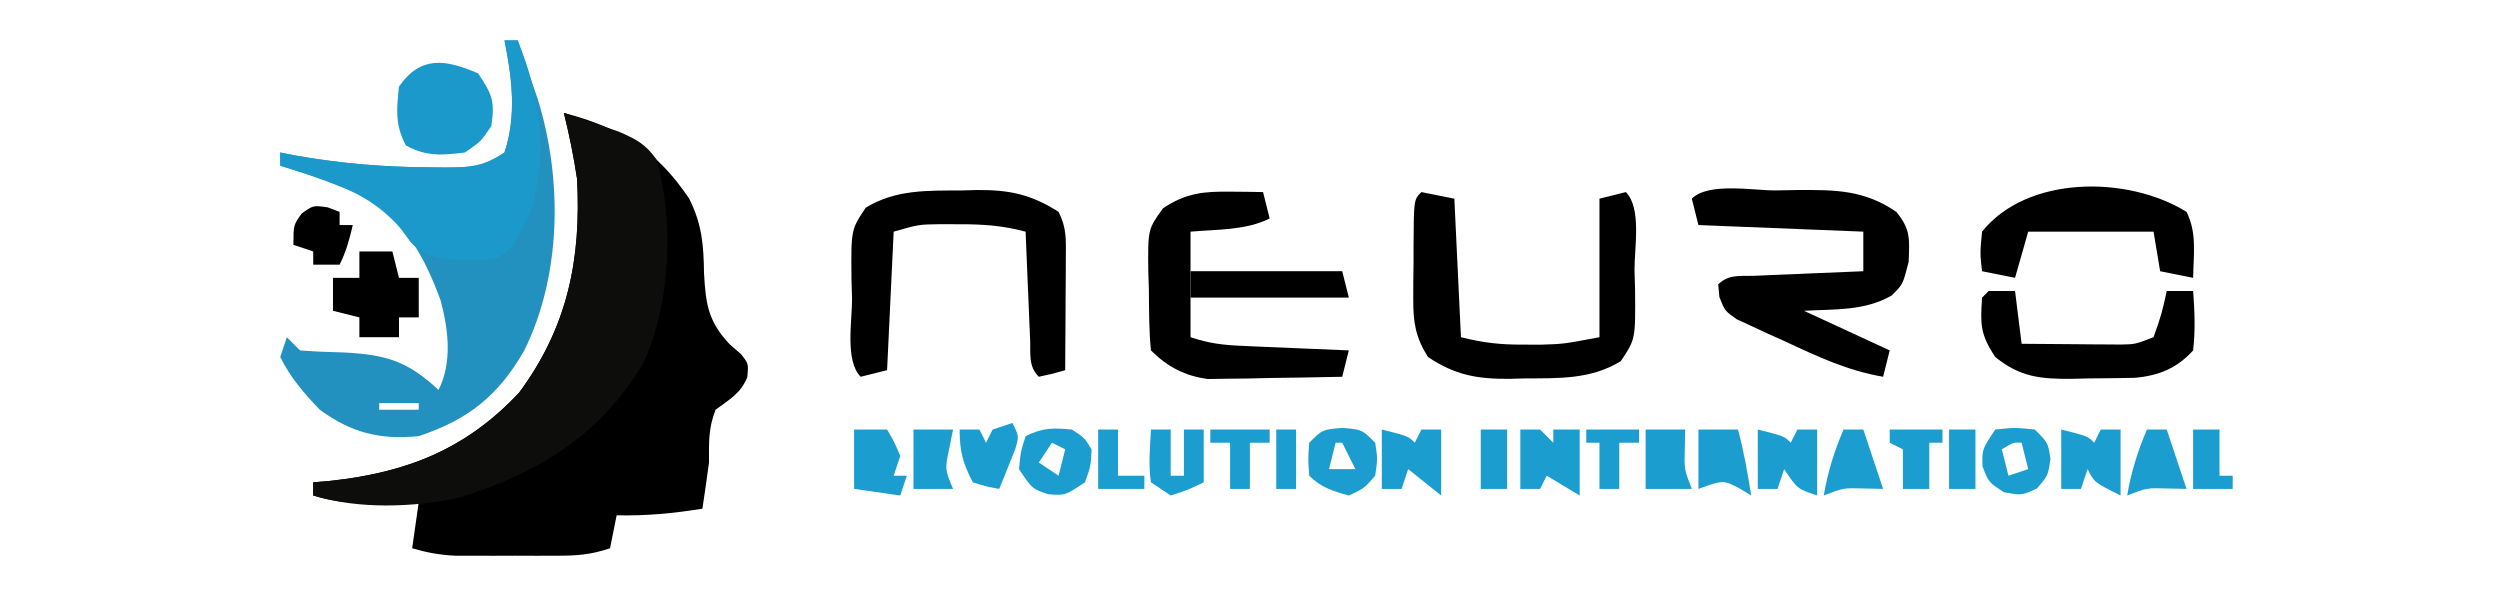 <svg width="126" height="30" viewBox="0 0 126 30" fill="none" xmlns="http://www.w3.org/2000/svg">
<g id="neuro LOGO 1">
<path id="Vector" d="M28.419 5.691C31.273 6.442 33.072 7.541 34.736 10.013C35.385 11.306 35.463 12.359 35.484 13.795C35.571 15.342 35.7 16.209 36.772 17.348C37.051 17.59 37.051 17.59 37.335 17.837C37.728 18.324 37.728 18.324 37.663 19.019C37.313 19.85 36.778 20.117 36.065 20.651C35.698 21.6 35.733 22.263 35.733 23.311C35.629 24.088 35.52 24.864 35.401 25.638C33.942 25.872 32.555 26.007 31.079 25.971C30.969 26.519 30.859 27.068 30.746 27.633C29.746 27.966 29.071 28.008 28.026 28.009C27.69 28.01 27.354 28.01 27.008 28.011C26.658 28.009 26.308 28.008 25.947 28.007C25.598 28.008 25.248 28.009 24.889 28.011C24.553 28.01 24.216 28.01 23.87 28.009C23.563 28.009 23.256 28.009 22.94 28.008C22.169 27.969 21.511 27.851 20.773 27.633C20.883 26.865 20.992 26.097 21.105 25.306C20.697 25.312 20.697 25.312 20.279 25.317C19.742 25.322 19.742 25.322 19.194 25.326C18.662 25.332 18.662 25.332 18.119 25.338C17.271 25.311 16.591 25.221 15.786 24.973C15.786 24.754 15.786 24.535 15.786 24.308C16.08 24.284 16.373 24.259 16.676 24.233C20.509 23.813 23.49 22.64 26.162 19.792C28.62 16.475 29.298 13.04 29.084 9.016C28.916 7.893 28.692 6.794 28.419 5.691Z" fill="black"/>
<path id="Vector_2" d="M25.427 2.035C25.647 2.035 25.866 2.035 26.092 2.035C26.308 2.664 26.523 3.295 26.736 3.925C26.916 4.452 26.916 4.452 27.099 4.989C28.357 9.016 28.306 13.851 26.425 17.66C25.118 19.941 23.611 21.146 21.105 21.982C19.126 22.175 17.711 21.81 16.119 20.652C15.332 19.837 14.625 19.012 14.124 17.992C14.234 17.663 14.343 17.334 14.457 16.995C14.676 17.214 14.895 17.434 15.121 17.66C15.861 17.718 16.603 17.749 17.345 17.764C19.487 17.878 20.541 18.204 22.103 19.654C22.801 18.257 22.6 16.616 22.208 15.143C21.42 13.004 20.417 11.094 18.387 9.932C17.006 9.298 15.576 8.798 14.124 8.351C14.124 8.132 14.124 7.912 14.124 7.686C14.488 7.758 14.488 7.758 14.859 7.832C17.137 8.237 19.334 8.423 21.646 8.434C22.035 8.439 22.035 8.439 22.433 8.443C23.715 8.437 24.337 8.413 25.427 7.686C26.046 5.83 25.805 3.926 25.427 2.035ZM19.111 20.319C19.111 20.429 19.111 20.539 19.111 20.652C19.769 20.652 20.427 20.652 21.105 20.652C21.105 20.542 21.105 20.432 21.105 20.319C20.447 20.319 19.789 20.319 19.111 20.319Z" fill="#2391BF"/>
<path id="Vector_3" d="M28.419 5.691C29.009 5.889 29.598 6.09 30.185 6.294C30.513 6.406 30.841 6.518 31.179 6.633C32.061 7.015 32.516 7.245 33.073 8.019C34.005 11.078 33.787 15.444 32.408 18.324C30.278 21.914 27.101 23.869 23.162 25.077C20.873 25.582 18.037 25.67 15.786 24.973C15.786 24.754 15.786 24.535 15.786 24.308C16.08 24.284 16.373 24.259 16.676 24.233C20.509 23.813 23.49 22.64 26.162 19.792C28.62 16.475 29.298 13.04 29.084 9.016C28.916 7.893 28.692 6.794 28.419 5.691Z" fill="#0D0D0C"/>
<path id="Vector_4" d="M89.486 9.598C89.848 9.591 90.21 9.584 90.584 9.577C92.486 9.568 93.949 9.562 95.573 10.678C96.301 11.564 96.238 12.028 96.197 13.192C95.906 14.335 95.906 14.335 95.342 14.891C93.964 15.685 92.485 15.572 90.919 15.665C93.058 16.652 93.058 16.652 95.241 17.66C95.131 18.098 95.022 18.537 94.909 18.989C93.124 18.683 91.635 17.987 90.005 17.223C89.714 17.093 89.423 16.963 89.123 16.829C88.847 16.7 88.57 16.571 88.286 16.438C88.033 16.321 87.781 16.205 87.521 16.085C86.93 15.665 86.93 15.665 86.658 14.972C86.638 14.762 86.618 14.552 86.597 14.335C87.135 13.797 87.746 13.928 88.49 13.897C88.96 13.877 88.96 13.877 89.441 13.855C89.771 13.842 90.101 13.829 90.441 13.816C90.939 13.794 90.939 13.794 91.446 13.772C92.267 13.737 93.089 13.703 93.911 13.67C93.911 13.012 93.911 12.354 93.911 11.675C91.168 11.566 88.426 11.456 85.6 11.343C85.49 10.904 85.381 10.465 85.268 10.013C86.104 9.177 88.362 9.603 89.486 9.598Z" fill="black"/>
<path id="Vector_5" d="M71.637 9.681C72.185 9.791 72.734 9.9 73.299 10.013C73.409 12.317 73.518 14.621 73.632 16.995C74.77 17.279 75.594 17.372 76.748 17.369C77.052 17.37 77.357 17.37 77.67 17.371C78.799 17.337 78.799 17.337 80.613 16.995C80.613 14.691 80.613 12.387 80.613 10.013C81.052 9.904 81.49 9.794 81.943 9.681C82.749 10.487 82.369 12.526 82.379 13.608C82.389 13.944 82.398 14.28 82.408 14.627C82.429 17.097 82.429 17.097 81.687 18.204C80.169 19.131 78.569 19.061 76.831 19.073C76.584 19.079 76.338 19.086 76.083 19.093C74.473 19.105 73.347 18.916 71.969 17.992C71.345 17.005 71.222 16.247 71.228 15.09C71.228 14.796 71.229 14.501 71.23 14.198C71.234 13.894 71.238 13.589 71.242 13.275C71.242 12.967 71.242 12.659 71.243 12.341C71.258 10.06 71.258 10.06 71.637 9.681Z" fill="black"/>
<path id="Vector_6" d="M25.427 2.035C25.647 2.035 25.866 2.035 26.092 2.035C27.249 4.88 27.686 7.918 26.653 10.886C25.911 12.37 25.911 12.37 25.095 13.005C24.378 13.114 24.378 13.114 23.599 13.088C23.342 13.083 23.084 13.078 22.82 13.073C21.913 12.988 21.288 12.884 20.677 12.178C20.53 11.978 20.384 11.778 20.233 11.572C18.665 9.669 16.42 9.058 14.124 8.351C14.124 8.132 14.124 7.912 14.124 7.686C14.488 7.758 14.488 7.758 14.859 7.832C17.137 8.237 19.334 8.423 21.646 8.434C22.035 8.439 22.035 8.439 22.433 8.443C23.715 8.437 24.337 8.413 25.427 7.686C26.046 5.83 25.805 3.926 25.427 2.035Z" fill="#1B99CB"/>
<path id="Vector_7" d="M48.491 9.598C48.737 9.591 48.984 9.584 49.239 9.577C50.855 9.566 51.952 9.785 53.353 10.678C53.769 11.511 53.723 12.077 53.718 13.008C53.717 13.336 53.715 13.664 53.714 14.002C53.71 14.516 53.71 14.516 53.706 15.042C53.704 15.387 53.703 15.733 53.701 16.09C53.697 16.945 53.692 17.801 53.685 18.657C53.041 18.844 53.041 18.844 52.355 18.989C51.818 18.452 51.949 17.84 51.918 17.097C51.904 16.784 51.89 16.47 51.876 16.146C51.862 15.816 51.849 15.486 51.836 15.146C51.822 14.814 51.807 14.483 51.792 14.141C51.757 13.319 51.723 12.498 51.691 11.676C50.554 11.369 49.547 11.299 48.366 11.302C48.023 11.301 47.68 11.3 47.327 11.299C46.298 11.315 46.298 11.315 45.041 11.676C44.932 13.979 44.822 16.283 44.709 18.657C44.27 18.767 43.831 18.876 43.379 18.989C42.573 18.183 42.953 16.144 42.943 15.062C42.933 14.726 42.924 14.39 42.914 14.044C42.892 11.573 42.892 11.573 43.635 10.467C45.153 9.539 46.753 9.61 48.491 9.598Z" fill="black"/>
<path id="Vector_8" d="M62.059 9.66C62.358 9.663 62.658 9.666 62.966 9.669C63.195 9.673 63.423 9.677 63.658 9.681C63.768 10.12 63.878 10.559 63.991 11.011C62.776 11.618 61.338 11.556 60.002 11.676C60.002 13.431 60.002 15.186 60.002 16.995C60.951 17.311 61.634 17.39 62.623 17.432C62.935 17.446 63.247 17.46 63.568 17.475C63.893 17.488 64.218 17.501 64.552 17.514C64.88 17.529 65.209 17.543 65.547 17.558C66.358 17.593 67.169 17.627 67.98 17.66C67.871 18.099 67.761 18.537 67.648 18.989C66.408 19.018 65.169 19.036 63.929 19.052C63.403 19.064 63.403 19.064 62.866 19.077C62.356 19.082 62.356 19.082 61.837 19.087C61.525 19.092 61.213 19.097 60.892 19.103C59.73 18.955 58.84 18.492 58.007 17.66C57.905 16.631 57.914 15.597 57.903 14.564C57.893 14.275 57.884 13.986 57.874 13.689C57.852 11.557 57.852 11.557 58.616 10.498C59.779 9.716 60.694 9.642 62.059 9.66Z" fill="black"/>
<path id="Vector_9" d="M110.201 10.678C110.735 11.747 110.553 12.818 110.534 14.003C109.711 13.838 109.711 13.838 108.871 13.67C108.762 13.012 108.652 12.354 108.539 11.675C106.454 11.675 104.37 11.675 102.222 11.675C102.003 12.444 101.784 13.211 101.558 14.003C101.009 13.893 100.46 13.783 99.895 13.67C99.791 12.777 99.791 12.777 99.895 11.675C102.162 8.842 107.215 8.83 110.201 10.678Z" fill="black"/>
<path id="Vector_10" d="M100.228 14.668C100.667 14.668 101.106 14.668 101.558 14.668C101.668 15.545 101.777 16.423 101.89 17.327C102.812 17.336 103.733 17.343 104.654 17.348C105.046 17.352 105.046 17.352 105.445 17.356C105.823 17.358 105.823 17.358 106.208 17.36C106.556 17.362 106.556 17.362 106.91 17.365C107.617 17.35 107.617 17.35 108.539 16.995C108.948 15.827 108.948 15.827 109.204 14.668C109.643 14.668 110.082 14.668 110.534 14.668C110.61 15.676 110.65 16.653 110.534 17.66C109.714 18.565 108.8 18.939 107.571 19.043C106.799 19.058 106.028 19.067 105.256 19.072C104.99 19.079 104.723 19.086 104.447 19.093C102.876 19.104 101.829 19.024 100.561 17.992C99.798 16.848 99.808 16.34 99.896 15C100.005 14.89 100.115 14.78 100.228 14.668Z" fill="black"/>
<path id="Vector_11" d="M24.098 3.697C24.817 4.777 24.946 5.103 24.762 6.356C24.243 7.125 24.243 7.125 23.433 7.686C22.282 7.827 21.493 7.898 20.462 7.333C19.904 6.316 19.987 5.495 20.108 4.362C21.218 2.776 22.463 3.001 24.098 3.697Z" fill="#1B99CB"/>
<path id="Vector_12" d="M18.113 12.673C18.662 12.673 19.21 12.673 19.775 12.673C19.885 13.112 19.995 13.55 20.108 14.003C20.437 14.003 20.766 14.003 21.105 14.003C21.105 14.661 21.105 15.319 21.105 15.997C20.776 15.997 20.447 15.997 20.108 15.997C20.108 16.326 20.108 16.656 20.108 16.995C19.449 16.995 18.791 16.995 18.113 16.995C18.113 16.666 18.113 16.336 18.113 15.997C17.674 15.888 17.235 15.778 16.783 15.665C16.783 15.116 16.783 14.568 16.783 14.003C17.222 14.003 17.661 14.003 18.113 14.003C18.113 13.564 18.113 13.125 18.113 12.673Z" fill="black"/>
<path id="Vector_13" d="M60.002 13.67C62.525 13.67 65.049 13.67 67.648 13.67C67.758 14.109 67.868 14.548 67.981 15C65.348 15 62.715 15 60.002 15C60.002 14.561 60.002 14.122 60.002 13.67Z" fill="black"/>
<path id="Vector_14" d="M54.018 21.649C54.641 22.044 54.641 22.044 55.015 22.646C54.974 23.498 54.974 23.498 54.683 24.308C53.685 24.973 53.685 24.973 52.834 24.911C52.023 24.641 52.023 24.641 51.358 23.644C51.441 22.771 51.441 22.771 51.691 21.981C52.538 21.558 53.078 21.557 54.018 21.649ZM53.021 22.314C52.691 22.808 52.691 22.808 52.356 23.311C52.849 23.64 52.849 23.64 53.353 23.976C53.463 23.537 53.572 23.098 53.685 22.646C53.466 22.537 53.247 22.427 53.021 22.314Z" fill="#1C9DCF"/>
<path id="Vector_15" d="M76.624 21.649C76.953 21.649 77.282 21.649 77.621 21.649C77.841 21.868 78.06 22.088 78.286 22.314C78.286 22.094 78.286 21.875 78.286 21.649C78.725 21.649 79.164 21.649 79.616 21.649C79.616 22.746 79.616 23.843 79.616 24.973C79.067 24.644 78.519 24.315 77.954 23.976C77.844 24.195 77.734 24.415 77.621 24.641C77.292 24.641 76.963 24.641 76.624 24.641C76.624 23.654 76.624 22.666 76.624 21.649Z" fill="#1C9DCF"/>
<path id="Vector_16" d="M103.885 21.649C105.215 21.981 105.215 21.981 105.547 22.314C105.657 22.094 105.766 21.875 105.879 21.649C106.209 21.649 106.538 21.649 106.877 21.649C106.877 22.746 106.877 23.843 106.877 24.973C105.547 24.308 105.547 24.308 105.215 23.644C105.105 23.973 104.995 24.302 104.882 24.641C104.553 24.641 104.224 24.641 103.885 24.641C103.885 23.654 103.885 22.666 103.885 21.649Z" fill="#1C9DCF"/>
<path id="Vector_17" d="M88.592 21.649C89.922 21.981 89.922 21.981 90.254 22.314C90.364 22.094 90.473 21.875 90.587 21.649C90.916 21.649 91.245 21.649 91.584 21.649C91.584 22.746 91.584 23.843 91.584 24.973C90.587 24.641 90.587 24.641 89.922 23.644C89.812 23.973 89.702 24.302 89.589 24.641C89.26 24.641 88.931 24.641 88.592 24.641C88.592 23.654 88.592 22.666 88.592 21.649Z" fill="#1C9DCF"/>
<path id="Vector_18" d="M69.643 21.649C70.972 21.981 70.972 21.981 71.305 22.314C71.415 22.094 71.524 21.875 71.637 21.649C71.966 21.649 72.296 21.649 72.635 21.649C72.635 22.746 72.635 23.843 72.635 24.973C72.086 24.535 71.537 24.096 70.972 23.644C70.863 23.973 70.753 24.302 70.64 24.641C70.311 24.641 69.982 24.641 69.643 24.641C69.643 23.654 69.643 22.666 69.643 21.649Z" fill="#1C9DCF"/>
<path id="Vector_19" d="M67.647 21.566C68.645 21.649 68.645 21.649 69.31 22.314C69.434 23.124 69.434 23.124 69.31 23.976C68.749 24.62 68.749 24.62 67.98 24.974C67.184 24.752 66.577 24.568 65.985 23.976C65.923 23.166 65.923 23.166 65.985 22.314C66.65 21.649 66.65 21.649 67.647 21.566ZM67.315 22.314C67.205 22.753 67.096 23.192 66.983 23.644C67.421 23.644 67.86 23.644 68.312 23.644C68.093 23.205 67.874 22.766 67.647 22.314C67.538 22.314 67.428 22.314 67.315 22.314Z" fill="#1C9DCF"/>
<path id="Vector_20" d="M100.56 21.649C101.557 21.545 101.557 21.545 102.555 21.649C103.22 22.314 103.22 22.314 103.344 23.124C103.22 23.976 103.22 23.976 102.659 24.62C101.89 24.973 101.89 24.973 100.996 24.807C100.228 24.308 100.228 24.308 99.916 23.498C99.895 22.646 99.895 22.646 100.56 21.649ZM100.892 22.646C101.002 23.085 101.112 23.524 101.225 23.976C101.554 23.866 101.883 23.757 102.222 23.644C102.113 23.205 102.003 22.766 101.89 22.314C101.483 22.289 101.483 22.289 100.892 22.646Z" fill="#1C9DCF"/>
<path id="Vector_21" d="M85.601 21.649C86.259 21.649 86.917 21.649 87.595 21.649C87.891 22.747 88.082 23.851 88.26 24.973C88.068 24.857 87.876 24.74 87.678 24.62C86.85 24.188 86.85 24.188 85.601 24.641C85.601 23.654 85.601 22.666 85.601 21.649Z" fill="#1C9DCF"/>
<path id="Vector_22" d="M58.007 21.649C58.336 21.649 58.665 21.649 59.004 21.649C59.004 22.417 59.004 23.185 59.004 23.976C59.224 23.976 59.443 23.976 59.669 23.976C59.669 23.208 59.669 22.44 59.669 21.649C59.998 21.649 60.328 21.649 60.667 21.649C60.667 22.527 60.667 23.404 60.667 24.308C59.898 24.683 59.898 24.683 59.004 24.973C58.675 24.754 58.346 24.535 58.007 24.308C57.871 23.407 57.963 22.565 58.007 21.649Z" fill="#1C9DCF"/>
<path id="Vector_23" d="M43.047 21.649C43.595 21.649 44.144 21.649 44.709 21.649C45.062 22.252 45.062 22.252 45.374 22.979C45.264 23.308 45.155 23.637 45.042 23.976C45.261 23.976 45.48 23.976 45.706 23.976C45.597 24.305 45.487 24.634 45.374 24.973C44.606 24.864 43.838 24.754 43.047 24.641C43.047 23.654 43.047 22.666 43.047 21.649Z" fill="#1C9DCF"/>
<path id="Vector_24" d="M16.514 10.45C16.712 10.525 16.911 10.6 17.116 10.678C17.116 10.898 17.116 11.117 17.116 11.343C17.336 11.343 17.555 11.343 17.781 11.343C17.613 12.064 17.449 12.673 17.116 13.338C16.677 13.338 16.238 13.338 15.786 13.338C15.786 13.118 15.786 12.899 15.786 12.673C15.457 12.563 15.128 12.453 14.789 12.34C14.789 11.343 14.789 11.343 15.205 10.761C15.786 10.346 15.786 10.346 16.514 10.45Z" fill="black"/>
<path id="Vector_25" d="M108.206 21.649C108.535 21.649 108.865 21.649 109.204 21.649C109.533 22.636 109.862 23.624 110.201 24.641C109.738 24.631 109.738 24.631 109.266 24.62C108.199 24.588 108.199 24.588 107.209 24.973C107.412 23.791 107.734 22.752 108.206 21.649Z" fill="#1C9DCF"/>
<path id="Vector_26" d="M82.94 21.649C83.599 21.649 84.257 21.649 84.935 21.649C84.928 21.957 84.921 22.266 84.914 22.584C84.883 23.651 84.883 23.651 85.268 24.641C84.5 24.641 83.732 24.641 82.94 24.641C82.94 23.654 82.94 22.666 82.94 21.649Z" fill="#1C9DCF"/>
<path id="Vector_27" d="M92.914 21.649C93.243 21.649 93.573 21.649 93.912 21.649C94.241 22.636 94.57 23.624 94.909 24.641C94.446 24.631 94.446 24.631 93.974 24.62C92.907 24.588 92.907 24.588 91.917 24.973C92.12 23.791 92.442 22.752 92.914 21.649Z" fill="#1C9DCF"/>
<path id="Vector_28" d="M51.026 21.316C51.358 21.981 51.358 21.981 51.172 22.628C51.076 22.867 50.98 23.106 50.88 23.353C50.785 23.593 50.689 23.834 50.591 24.082C50.515 24.267 50.439 24.451 50.361 24.641C49.722 24.524 49.722 24.524 49.031 24.308C48.525 23.347 48.366 22.74 48.366 21.649C48.695 21.649 49.025 21.649 49.364 21.649C49.473 21.868 49.583 22.088 49.696 22.314C49.806 22.094 49.915 21.875 50.028 21.649C50.358 21.539 50.687 21.429 51.026 21.316Z" fill="#1C9DCF"/>
<path id="Vector_29" d="M46.039 21.649C46.697 21.649 47.356 21.649 48.034 21.649C47.972 21.957 47.91 22.266 47.847 22.584C47.621 23.648 47.621 23.648 48.034 24.641C47.376 24.641 46.717 24.641 46.039 24.641C46.039 23.654 46.039 22.666 46.039 21.649Z" fill="#1C9DCF"/>
<path id="Vector_30" d="M95.241 21.649C96.119 21.649 96.996 21.649 97.901 21.649C97.901 21.868 97.901 22.088 97.901 22.314C97.681 22.314 97.462 22.314 97.236 22.314C97.236 23.082 97.236 23.85 97.236 24.641C96.797 24.641 96.358 24.641 95.906 24.641C95.906 23.983 95.906 23.325 95.906 22.646C95.687 22.537 95.467 22.427 95.241 22.314C95.241 22.094 95.241 21.875 95.241 21.649Z" fill="#1C9DCF"/>
<path id="Vector_31" d="M110.533 21.649C110.972 21.649 111.411 21.649 111.863 21.649C111.863 22.417 111.863 23.185 111.863 23.976C112.082 23.976 112.302 23.976 112.528 23.976C112.528 24.195 112.528 24.415 112.528 24.641C111.87 24.641 111.211 24.641 110.533 24.641C110.533 23.654 110.533 22.666 110.533 21.649Z" fill="#1C9DCF"/>
<path id="Vector_32" d="M60.999 21.649C61.986 21.649 62.974 21.649 63.991 21.649C63.991 21.868 63.991 22.088 63.991 22.314C63.662 22.314 63.333 22.314 62.994 22.314C62.994 23.082 62.994 23.85 62.994 24.641C62.665 24.641 62.336 24.641 61.996 24.641C61.996 23.873 61.996 23.105 61.996 22.314C61.667 22.314 61.338 22.314 60.999 22.314C60.999 22.094 60.999 21.875 60.999 21.649Z" fill="#1C9DCF"/>
<path id="Vector_33" d="M79.948 21.649C80.826 21.649 81.704 21.649 82.608 21.649C82.608 21.868 82.608 22.088 82.608 22.314C82.279 22.314 81.95 22.314 81.611 22.314C81.611 23.082 81.611 23.85 81.611 24.641C81.281 24.641 80.952 24.641 80.613 24.641C80.613 23.873 80.613 23.105 80.613 22.314C80.394 22.314 80.174 22.314 79.948 22.314C79.948 22.094 79.948 21.875 79.948 21.649Z" fill="#1C9DCF"/>
<path id="Vector_34" d="M98.233 21.649C98.672 21.649 99.111 21.649 99.563 21.649C99.563 22.636 99.563 23.624 99.563 24.641C99.124 24.641 98.686 24.641 98.233 24.641C98.233 23.654 98.233 22.666 98.233 21.649Z" fill="#1C9DCF"/>
<path id="Vector_35" d="M74.63 21.649C75.069 21.649 75.507 21.649 75.96 21.649C75.96 22.636 75.96 23.624 75.96 24.641C75.521 24.641 75.082 24.641 74.63 24.641C74.63 23.654 74.63 22.666 74.63 21.649Z" fill="#1C9DCF"/>
<path id="Vector_36" d="M55.348 21.649C55.677 21.649 56.006 21.649 56.345 21.649C56.345 22.417 56.345 23.185 56.345 23.976C56.784 23.976 57.223 23.976 57.675 23.976C57.675 24.195 57.675 24.415 57.675 24.641C56.907 24.641 56.139 24.641 55.348 24.641C55.348 23.654 55.348 22.666 55.348 21.649Z" fill="#1C9DCF"/>
<path id="Vector_37" d="M64.323 21.649C64.652 21.649 64.981 21.649 65.321 21.649C65.321 22.636 65.321 23.624 65.321 24.641C64.992 24.641 64.662 24.641 64.323 24.641C64.323 23.654 64.323 22.666 64.323 21.649Z" fill="#1C9DCF"/>
</g>
</svg>
